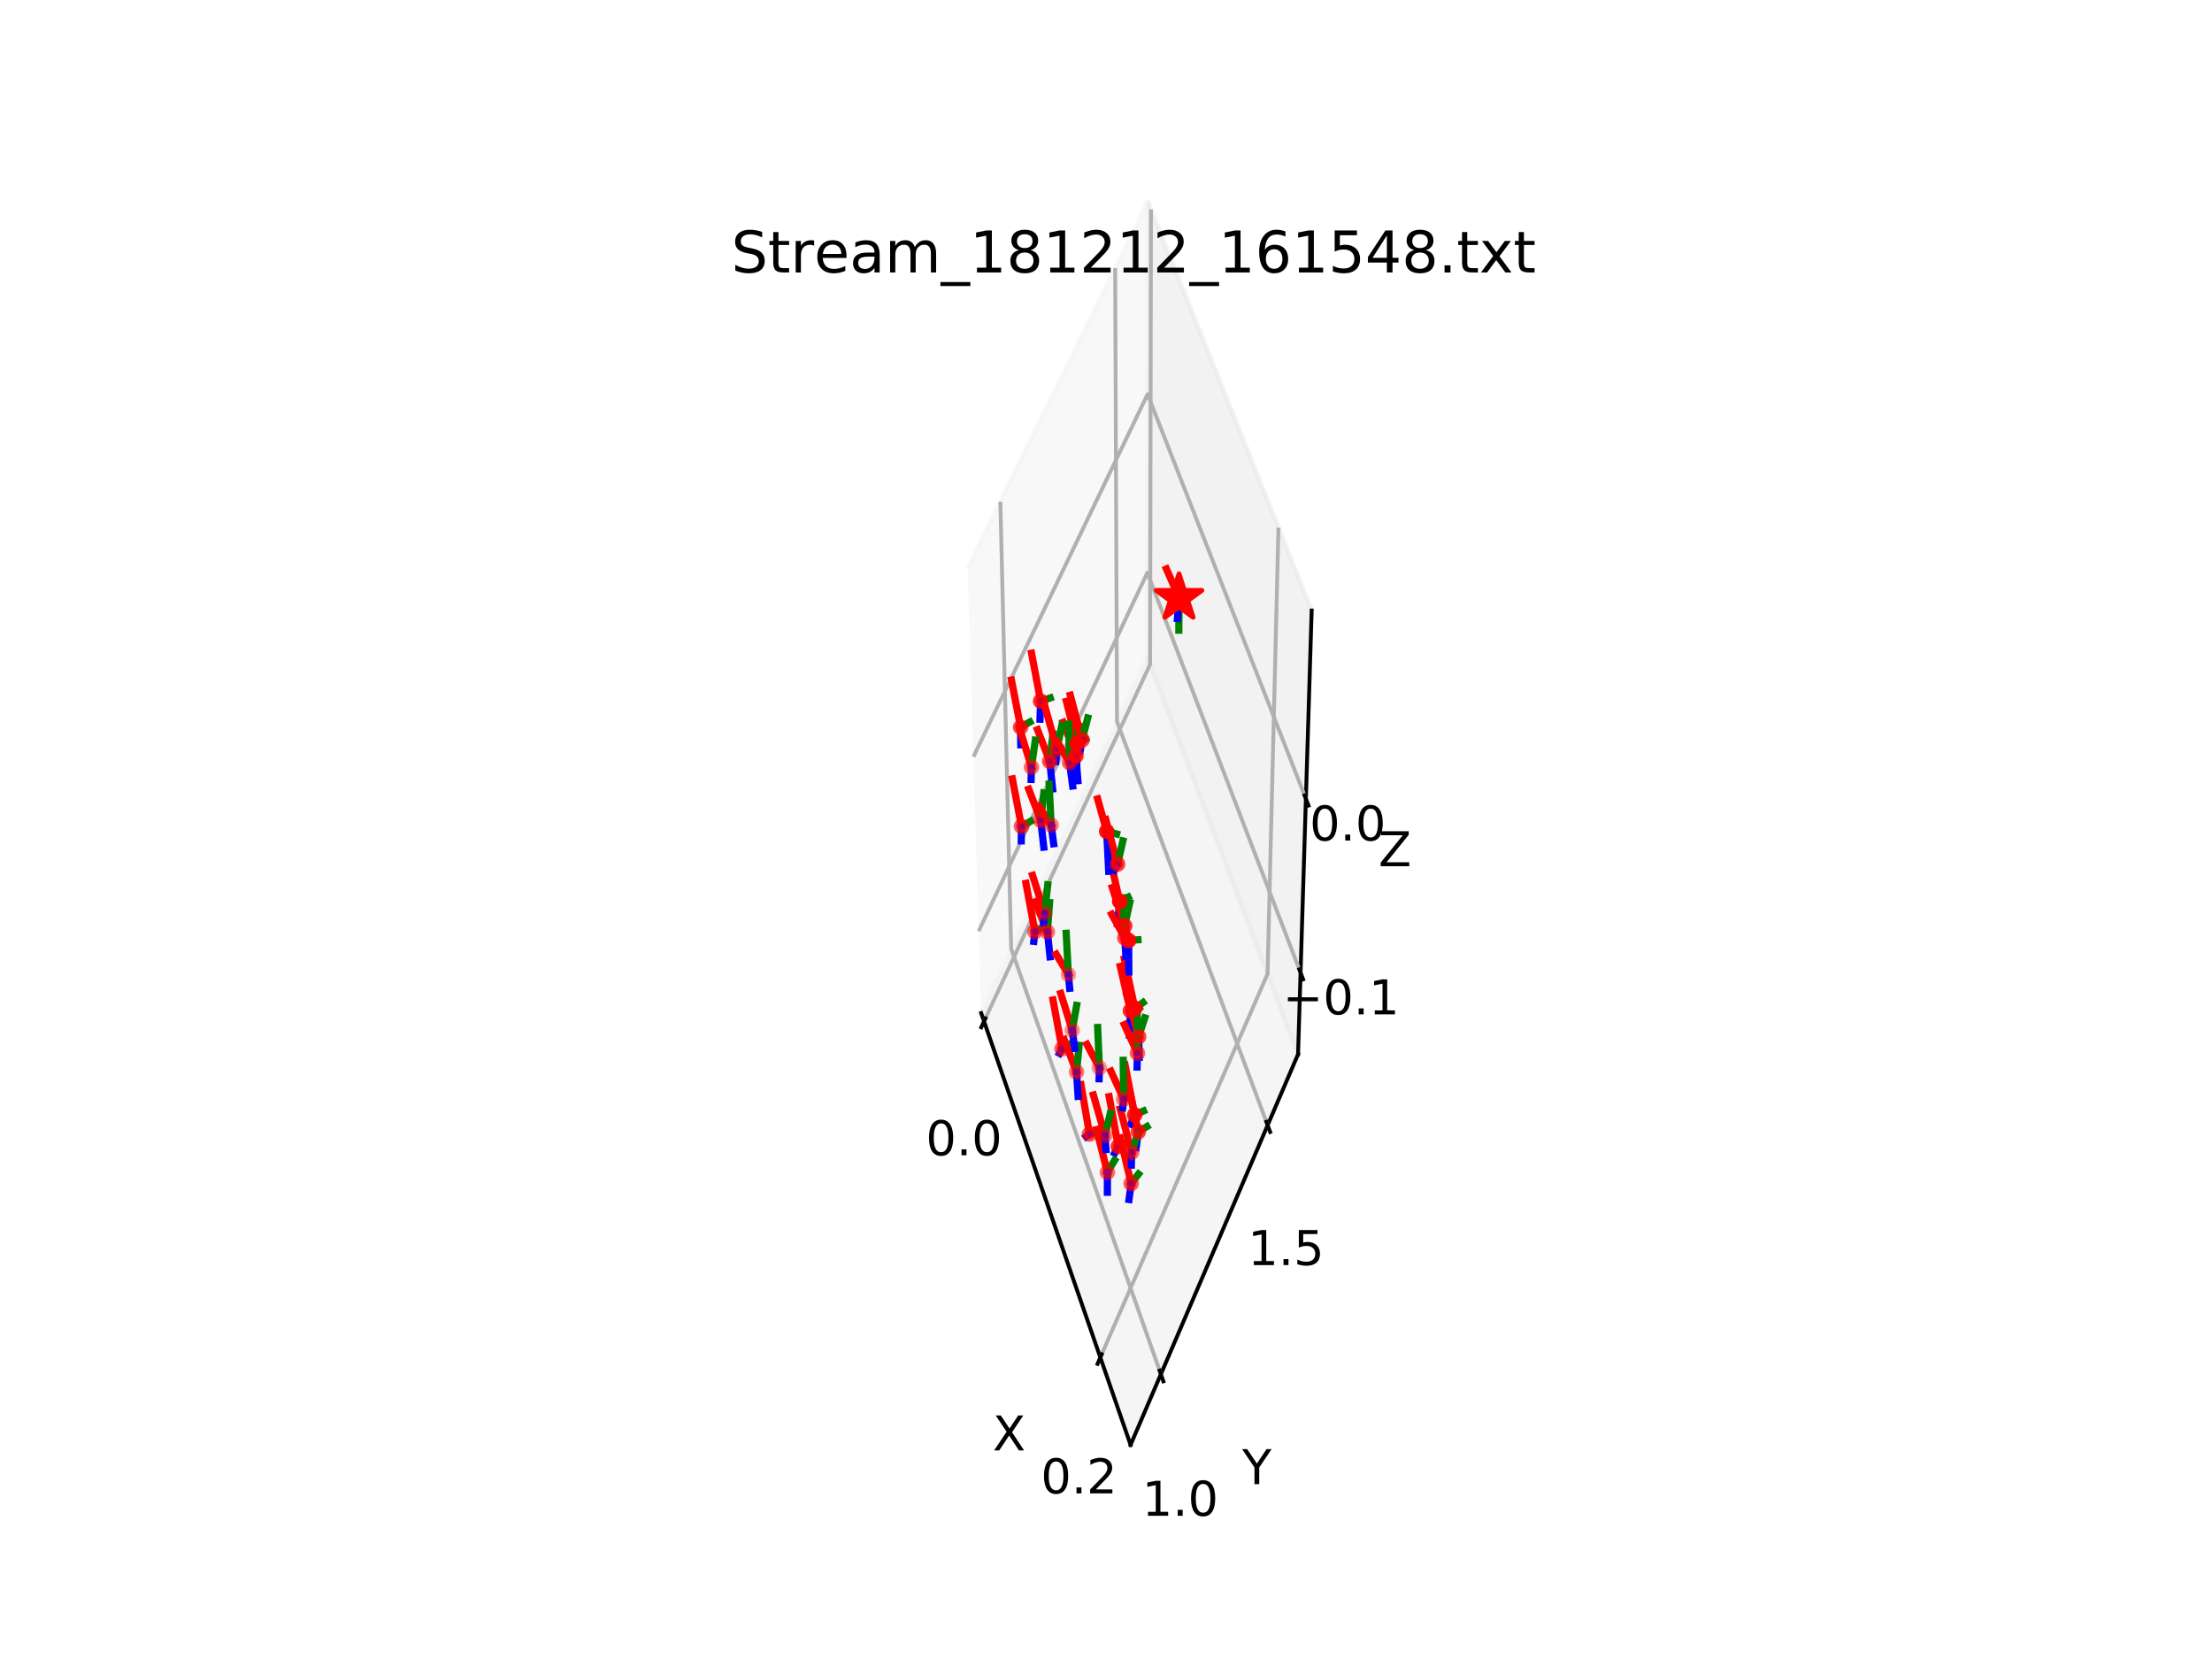 <?xml version="1.0" encoding="utf-8" standalone="no"?>
<!DOCTYPE svg PUBLIC "-//W3C//DTD SVG 1.1//EN"
  "http://www.w3.org/Graphics/SVG/1.1/DTD/svg11.dtd">
<!-- Created with matplotlib (https://matplotlib.org/) -->
<svg height="345.6pt" version="1.1" viewBox="0 0 460.8 345.6" width="460.8pt" xmlns="http://www.w3.org/2000/svg" xmlns:xlink="http://www.w3.org/1999/xlink">
 <defs>
  <style type="text/css">
*{stroke-linecap:butt;stroke-linejoin:round;}
  </style>
 </defs>
 <g id="figure_1">
  <g id="patch_1">
   <path d="M 0 345.6 
L 460.8 345.6 
L 460.8 0 
L 0 0 
z
" style="fill:#ffffff;"/>
  </g>
  <g id="patch_2">
   <path d="M 192.953 307.584 
L 279.367 307.584 
L 279.367 41.472 
L 192.953 41.472 
z
" style="fill:#ffffff;"/>
  </g>
  <g id="pane3d_1">
   <g id="patch_3">
    <path d="M 204.398 211.043 
L 238.984 136.81 
L 239.119 42.004 
L 201.59 118.328 
" style="fill:#f2f2f2;opacity:0.5;stroke:#f2f2f2;stroke-linejoin:miter;"/>
   </g>
  </g>
  <g id="pane3d_2">
   <g id="patch_4">
    <path d="M 238.984 136.81 
L 270.408 219.624 
L 273.243 127.183 
L 239.119 42.004 
" style="fill:#e6e6e6;opacity:0.5;stroke:#e6e6e6;stroke-linejoin:miter;"/>
   </g>
  </g>
  <g id="pane3d_3">
   <g id="patch_5">
    <path d="M 204.398 211.043 
L 235.521 300.993 
L 270.408 219.624 
L 238.984 136.81 
" style="fill:#ececec;opacity:0.5;stroke:#ececec;stroke-linejoin:miter;"/>
   </g>
  </g>
  <g id="axis3d_1">
   <g id="line2d_1">
    <path d="M 204.398 211.043 
L 235.521 300.993 
" style="fill:none;stroke:#000000;stroke-linecap:square;stroke-width:0.8;"/>
   </g>
   <g id="text_1">
    <!-- X -->
    <defs>
     <path d="M 6.297 72.906 
L 16.891 72.906 
L 35.016 45.797 
L 53.219 72.906 
L 63.812 72.906 
L 40.375 37.891 
L 65.375 0 
L 54.781 0 
L 34.281 31 
L 13.625 0 
L 2.984 0 
L 29 38.922 
z
" id="DejaVuSans-88"/>
    </defs>
    <g transform="translate(206.794 302.154)scale(0.1 -0.1)">
     <use xlink:href="#DejaVuSans-88"/>
    </g>
   </g>
   <g id="Line3DCollection_1">
    <path d="M 204.995 212.768 
L 239.587 138.401 
L 239.772 43.634 
" style="fill:none;stroke:#b0b0b0;stroke-width:0.8;"/>
    <path d="M 229.221 282.786 
L 264.057 202.886 
L 266.326 109.916 
" style="fill:none;stroke:#b0b0b0;stroke-width:0.8;"/>
   </g>
   <g id="xtick_1">
    <g id="line2d_2">
     <path d="M 205.283 212.149 
L 204.418 214.008 
" style="fill:none;stroke:#000000;stroke-linecap:square;stroke-width:0.8;"/>
    </g>
    <g id="text_2">
     <!-- 0.0 -->
     <defs>
      <path d="M 31.781 66.406 
Q 24.172 66.406 20.328 58.906 
Q 16.5 51.422 16.5 36.375 
Q 16.5 21.391 20.328 13.891 
Q 24.172 6.391 31.781 6.391 
Q 39.453 6.391 43.281 13.891 
Q 47.125 21.391 47.125 36.375 
Q 47.125 51.422 43.281 58.906 
Q 39.453 66.406 31.781 66.406 
z
M 31.781 74.219 
Q 44.047 74.219 50.516 64.516 
Q 56.984 54.828 56.984 36.375 
Q 56.984 17.969 50.516 8.266 
Q 44.047 -1.422 31.781 -1.422 
Q 19.531 -1.422 13.062 8.266 
Q 6.594 17.969 6.594 36.375 
Q 6.594 54.828 13.062 64.516 
Q 19.531 74.219 31.781 74.219 
z
" id="DejaVuSans-48"/>
      <path d="M 10.688 12.406 
L 21 12.406 
L 21 0 
L 10.688 0 
z
" id="DejaVuSans-46"/>
     </defs>
     <g transform="translate(192.869 240.666)scale(0.1 -0.1)">
      <use xlink:href="#DejaVuSans-48"/>
      <use x="63.623" xlink:href="#DejaVuSans-46"/>
      <use x="95.41" xlink:href="#DejaVuSans-48"/>
     </g>
    </g>
   </g>
   <g id="xtick_2">
    <g id="line2d_3">
     <path d="M 229.511 282.119 
L 228.639 284.12 
" style="fill:none;stroke:#000000;stroke-linecap:square;stroke-width:0.8;"/>
    </g>
    <g id="text_3">
     <!-- 0.2 -->
     <defs>
      <path d="M 19.188 8.297 
L 53.609 8.297 
L 53.609 0 
L 7.328 0 
L 7.328 8.297 
Q 12.938 14.109 22.625 23.891 
Q 32.328 33.688 34.812 36.531 
Q 39.547 41.844 41.422 45.531 
Q 43.312 49.219 43.312 52.781 
Q 43.312 58.594 39.234 62.25 
Q 35.156 65.922 28.609 65.922 
Q 23.969 65.922 18.812 64.312 
Q 13.672 62.703 7.812 59.422 
L 7.812 69.391 
Q 13.766 71.781 18.938 73 
Q 24.125 74.219 28.422 74.219 
Q 39.75 74.219 46.484 68.547 
Q 53.219 62.891 53.219 53.422 
Q 53.219 48.922 51.531 44.891 
Q 49.859 40.875 45.406 35.406 
Q 44.188 33.984 37.641 27.219 
Q 31.109 20.453 19.188 8.297 
z
" id="DejaVuSans-50"/>
     </defs>
     <g transform="translate(216.823 311.098)scale(0.1 -0.1)">
      <use xlink:href="#DejaVuSans-48"/>
      <use x="63.623" xlink:href="#DejaVuSans-46"/>
      <use x="95.41" xlink:href="#DejaVuSans-50"/>
     </g>
    </g>
   </g>
  </g>
  <g id="axis3d_2">
   <g id="line2d_4">
    <path d="M 270.408 219.624 
L 235.521 300.993 
" style="fill:none;stroke:#000000;stroke-linecap:square;stroke-width:0.8;"/>
   </g>
   <g id="text_4">
    <!-- Y -->
    <defs>
     <path d="M -0.203 72.906 
L 10.406 72.906 
L 30.609 42.922 
L 50.688 72.906 
L 61.281 72.906 
L 35.5 34.719 
L 35.5 0 
L 25.594 0 
L 25.594 34.719 
z
" id="DejaVuSans-89"/>
    </defs>
    <g transform="translate(258.772 309.176)scale(0.1 -0.1)">
     <use xlink:href="#DejaVuSans-89"/>
    </g>
   </g>
   <g id="Line3DCollection_2">
    <path d="M 208.389 104.501 
L 210.646 197.632 
L 241.834 286.27 
" style="fill:none;stroke:#b0b0b0;stroke-width:0.8;"/>
    <path d="M 232.311 55.849 
L 232.692 150.313 
L 264.072 234.402 
" style="fill:none;stroke:#b0b0b0;stroke-width:0.8;"/>
   </g>
   <g id="xtick_3">
    <g id="line2d_5">
     <path d="M 241.572 285.527 
L 242.357 287.756 
" style="fill:none;stroke:#000000;stroke-linecap:square;stroke-width:0.8;"/>
    </g>
    <g id="text_5">
     <!-- 1.0 -->
     <defs>
      <path d="M 12.406 8.297 
L 28.516 8.297 
L 28.516 63.922 
L 10.984 60.406 
L 10.984 69.391 
L 28.422 72.906 
L 38.281 72.906 
L 38.281 8.297 
L 54.391 8.297 
L 54.391 0 
L 12.406 0 
z
" id="DejaVuSans-49"/>
     </defs>
     <g transform="translate(237.911 315.767)scale(0.1 -0.1)">
      <use xlink:href="#DejaVuSans-49"/>
      <use x="63.623" xlink:href="#DejaVuSans-46"/>
      <use x="95.41" xlink:href="#DejaVuSans-48"/>
     </g>
    </g>
   </g>
   <g id="xtick_4">
    <g id="line2d_6">
     <path d="M 263.809 233.699 
L 264.598 235.811 
" style="fill:none;stroke:#000000;stroke-linecap:square;stroke-width:0.8;"/>
    </g>
    <g id="text_6">
     <!-- 1.5 -->
     <defs>
      <path d="M 10.797 72.906 
L 49.516 72.906 
L 49.516 64.594 
L 19.828 64.594 
L 19.828 46.734 
Q 21.969 47.469 24.109 47.828 
Q 26.266 48.188 28.422 48.188 
Q 40.625 48.188 47.75 41.5 
Q 54.891 34.812 54.891 23.391 
Q 54.891 11.625 47.562 5.094 
Q 40.234 -1.422 26.906 -1.422 
Q 22.312 -1.422 17.547 -0.641 
Q 12.797 0.141 7.719 1.703 
L 7.719 11.625 
Q 12.109 9.234 16.797 8.062 
Q 21.484 6.891 26.703 6.891 
Q 35.156 6.891 40.078 11.328 
Q 45.016 15.766 45.016 23.391 
Q 45.016 31 40.078 35.438 
Q 35.156 39.891 26.703 39.891 
Q 22.75 39.891 18.812 39.016 
Q 14.891 38.141 10.797 36.281 
z
" id="DejaVuSans-53"/>
     </defs>
     <g transform="translate(259.951 263.535)scale(0.1 -0.1)">
      <use xlink:href="#DejaVuSans-49"/>
      <use x="63.623" xlink:href="#DejaVuSans-46"/>
      <use x="95.41" xlink:href="#DejaVuSans-53"/>
     </g>
    </g>
   </g>
  </g>
  <g id="axis3d_3">
   <g id="line2d_7">
    <path d="M 270.408 219.624 
L 273.243 127.183 
" style="fill:none;stroke:#000000;stroke-linecap:square;stroke-width:0.8;"/>
   </g>
   <g id="text_7">
    <!-- Z -->
    <defs>
     <path d="M 5.609 72.906 
L 62.891 72.906 
L 62.891 65.375 
L 16.797 8.297 
L 64.016 8.297 
L 64.016 0 
L 4.5 0 
L 4.5 7.516 
L 50.594 64.594 
L 5.609 64.594 
z
" id="DejaVuSans-90"/>
    </defs>
    <g transform="translate(287.169 180.452)scale(0.1 -0.1)">
     <use xlink:href="#DejaVuSans-90"/>
    </g>
   </g>
   <g id="Line3DCollection_3">
    <path d="M 270.93 202.619 
L 239.009 119.316 
L 203.881 193.982 
" style="fill:none;stroke:#b0b0b0;stroke-width:0.8;"/>
    <path d="M 272.041 166.396 
L 239.062 82.133 
L 202.781 157.649 
" style="fill:none;stroke:#b0b0b0;stroke-width:0.8;"/>
   </g>
   <g id="xtick_5">
    <g id="line2d_8">
     <path d="M 270.663 201.922 
L 271.465 204.015 
" style="fill:none;stroke:#000000;stroke-linecap:square;stroke-width:0.8;"/>
    </g>
    <g id="text_8">
     <!-- −0.1 -->
     <defs>
      <path d="M 10.594 35.5 
L 73.188 35.5 
L 73.188 27.203 
L 10.594 27.203 
z
" id="DejaVuSans-8722"/>
     </defs>
     <g transform="translate(267.231 211.305)scale(0.1 -0.1)">
      <use xlink:href="#DejaVuSans-8722"/>
      <use x="83.789" xlink:href="#DejaVuSans-48"/>
      <use x="147.412" xlink:href="#DejaVuSans-46"/>
      <use x="179.199" xlink:href="#DejaVuSans-49"/>
     </g>
    </g>
   </g>
   <g id="xtick_6">
    <g id="line2d_9">
     <path d="M 271.764 165.69 
L 272.594 167.81 
" style="fill:none;stroke:#000000;stroke-linecap:square;stroke-width:0.8;"/>
    </g>
    <g id="text_9">
     <!-- 0.0 -->
     <g transform="translate(272.812 175.096)scale(0.1 -0.1)">
      <use xlink:href="#DejaVuSans-48"/>
      <use x="63.623" xlink:href="#DejaVuSans-46"/>
      <use x="95.41" xlink:href="#DejaVuSans-48"/>
     </g>
    </g>
   </g>
  </g>
  <g id="axes_1">
   <g id="line2d_10">
    <path clip-path="url(#p96bbd51a64)" d="M 245.614 124.537 
L 242.99 118.521 
" style="fill:none;stroke:#ff0000;stroke-linecap:square;stroke-width:1.5;"/>
   </g>
   <g id="line2d_11">
    <path clip-path="url(#p96bbd51a64)" d="M 245.614 124.537 
L 245.573 131.273 
" style="fill:none;stroke:#008000;stroke-linecap:square;stroke-width:1.5;"/>
   </g>
   <g id="line2d_12">
    <path clip-path="url(#p96bbd51a64)" d="M 245.614 124.537 
L 245.28 128.843 
" style="fill:none;stroke:#0000ff;stroke-linecap:square;stroke-width:1.5;"/>
   </g>
   <g id="line2d_13">
    <path clip-path="url(#p96bbd51a64)" d="M 224.348 154.91 
L 222.15 146.11 
" style="fill:none;stroke:#ff0000;stroke-linecap:square;stroke-width:1.5;"/>
   </g>
   <g id="line2d_14">
    <path clip-path="url(#p96bbd51a64)" d="M 224.348 154.91 
L 226.095 153.926 
" style="fill:none;stroke:#008000;stroke-linecap:square;stroke-width:1.5;"/>
   </g>
   <g id="line2d_15">
    <path clip-path="url(#p96bbd51a64)" d="M 224.348 154.91 
L 224.309 161.07 
" style="fill:none;stroke:#0000ff;stroke-linecap:square;stroke-width:1.5;"/>
   </g>
   <g id="line2d_16">
    <path clip-path="url(#p96bbd51a64)" d="M 233.26 187.784 
L 231.041 178.031 
" style="fill:none;stroke:#ff0000;stroke-linecap:square;stroke-width:1.5;"/>
   </g>
   <g id="line2d_17">
    <path clip-path="url(#p96bbd51a64)" d="M 233.26 187.784 
L 235.012 186.896 
" style="fill:none;stroke:#008000;stroke-linecap:square;stroke-width:1.5;"/>
   </g>
   <g id="line2d_18">
    <path clip-path="url(#p96bbd51a64)" d="M 233.26 187.784 
L 232.792 192.446 
" style="fill:none;stroke:#0000ff;stroke-linecap:square;stroke-width:1.5;"/>
   </g>
   <g id="line2d_19">
    <path clip-path="url(#p96bbd51a64)" d="M 236.406 210.058 
L 234.226 199.786 
" style="fill:none;stroke:#ff0000;stroke-linecap:square;stroke-width:1.5;"/>
   </g>
   <g id="line2d_20">
    <path clip-path="url(#p96bbd51a64)" d="M 236.406 210.058 
L 238.1 208.857 
" style="fill:none;stroke:#008000;stroke-linecap:square;stroke-width:1.5;"/>
   </g>
   <g id="line2d_21">
    <path clip-path="url(#p96bbd51a64)" d="M 236.406 210.058 
L 235.629 213.118 
" style="fill:none;stroke:#0000ff;stroke-linecap:square;stroke-width:1.5;"/>
   </g>
   <g id="line2d_22">
    <path clip-path="url(#p96bbd51a64)" d="M 236.371 232.264 
L 234.368 221.836 
" style="fill:none;stroke:#ff0000;stroke-linecap:square;stroke-width:1.5;"/>
   </g>
   <g id="line2d_23">
    <path clip-path="url(#p96bbd51a64)" d="M 236.371 232.264 
L 238.214 231.437 
" style="fill:none;stroke:#008000;stroke-linecap:square;stroke-width:1.5;"/>
   </g>
   <g id="line2d_24">
    <path clip-path="url(#p96bbd51a64)" d="M 236.371 232.264 
L 235.567 234.193 
" style="fill:none;stroke:#0000ff;stroke-linecap:square;stroke-width:1.5;"/>
   </g>
   <g id="line2d_25">
    <path clip-path="url(#p96bbd51a64)" d="M 232.958 238.831 
L 231.056 228.448 
" style="fill:none;stroke:#ff0000;stroke-linecap:square;stroke-width:1.5;"/>
   </g>
   <g id="line2d_26">
    <path clip-path="url(#p96bbd51a64)" d="M 232.958 238.831 
L 234.863 238.171 
" style="fill:none;stroke:#008000;stroke-linecap:square;stroke-width:1.5;"/>
   </g>
   <g id="line2d_27">
    <path clip-path="url(#p96bbd51a64)" d="M 232.958 238.831 
L 232.218 240.201 
" style="fill:none;stroke:#0000ff;stroke-linecap:square;stroke-width:1.5;"/>
   </g>
   <g id="line2d_28">
    <path clip-path="url(#p96bbd51a64)" d="M 226.959 236.251 
L 225.192 225.963 
" style="fill:none;stroke:#ff0000;stroke-linecap:square;stroke-width:1.5;"/>
   </g>
   <g id="line2d_29">
    <path clip-path="url(#p96bbd51a64)" d="M 226.959 236.251 
L 228.913 235.787 
" style="fill:none;stroke:#008000;stroke-linecap:square;stroke-width:1.5;"/>
   </g>
   <g id="line2d_30">
    <path clip-path="url(#p96bbd51a64)" d="M 226.959 236.251 
L 226.269 236.76 
" style="fill:none;stroke:#0000ff;stroke-linecap:square;stroke-width:1.5;"/>
   </g>
   <g id="line2d_31">
    <path clip-path="url(#p96bbd51a64)" d="M 221.242 218.484 
L 219.356 208.313 
" style="fill:none;stroke:#ff0000;stroke-linecap:square;stroke-width:1.5;"/>
   </g>
   <g id="line2d_32">
    <path clip-path="url(#p96bbd51a64)" d="M 221.242 218.484 
L 223.089 217.384 
" style="fill:none;stroke:#008000;stroke-linecap:square;stroke-width:1.5;"/>
   </g>
   <g id="line2d_33">
    <path clip-path="url(#p96bbd51a64)" d="M 221.242 218.484 
L 220.721 219.424 
" style="fill:none;stroke:#0000ff;stroke-linecap:square;stroke-width:1.5;"/>
   </g>
   <g id="line2d_34">
    <path clip-path="url(#p96bbd51a64)" d="M 215.594 194.066 
L 213.727 184.011 
" style="fill:none;stroke:#ff0000;stroke-linecap:square;stroke-width:1.5;"/>
   </g>
   <g id="line2d_35">
    <path clip-path="url(#p96bbd51a64)" d="M 215.594 194.066 
L 217.492 193.129 
" style="fill:none;stroke:#008000;stroke-linecap:square;stroke-width:1.5;"/>
   </g>
   <g id="line2d_36">
    <path clip-path="url(#p96bbd51a64)" d="M 215.594 194.066 
L 215.364 196.096 
" style="fill:none;stroke:#0000ff;stroke-linecap:square;stroke-width:1.5;"/>
   </g>
   <g id="line2d_37">
    <path clip-path="url(#p96bbd51a64)" d="M 212.785 172.135 
L 210.896 162.257 
" style="fill:none;stroke:#ff0000;stroke-linecap:square;stroke-width:1.5;"/>
   </g>
   <g id="line2d_38">
    <path clip-path="url(#p96bbd51a64)" d="M 212.785 172.135 
L 214.682 171.088 
" style="fill:none;stroke:#008000;stroke-linecap:square;stroke-width:1.5;"/>
   </g>
   <g id="line2d_39">
    <path clip-path="url(#p96bbd51a64)" d="M 212.785 172.135 
L 212.746 175.167 
" style="fill:none;stroke:#0000ff;stroke-linecap:square;stroke-width:1.5;"/>
   </g>
   <g id="line2d_40">
    <path clip-path="url(#p96bbd51a64)" d="M 212.61 151.495 
L 210.704 141.657 
" style="fill:none;stroke:#ff0000;stroke-linecap:square;stroke-width:1.5;"/>
   </g>
   <g id="line2d_41">
    <path clip-path="url(#p96bbd51a64)" d="M 212.61 151.495 
L 214.536 150.408 
" style="fill:none;stroke:#008000;stroke-linecap:square;stroke-width:1.5;"/>
   </g>
   <g id="line2d_42">
    <path clip-path="url(#p96bbd51a64)" d="M 212.61 151.495 
L 212.652 155.157 
" style="fill:none;stroke:#0000ff;stroke-linecap:square;stroke-width:1.5;"/>
   </g>
   <g id="line2d_43">
    <path clip-path="url(#p96bbd51a64)" d="M 216.778 146.05 
L 214.886 136.066 
" style="fill:none;stroke:#ff0000;stroke-linecap:square;stroke-width:1.5;"/>
   </g>
   <g id="line2d_44">
    <path clip-path="url(#p96bbd51a64)" d="M 216.778 146.05 
L 218.776 145.396 
" style="fill:none;stroke:#008000;stroke-linecap:square;stroke-width:1.5;"/>
   </g>
   <g id="line2d_45">
    <path clip-path="url(#p96bbd51a64)" d="M 216.778 146.05 
L 216.651 149.819 
" style="fill:none;stroke:#0000ff;stroke-linecap:square;stroke-width:1.5;"/>
   </g>
   <g id="line2d_46">
    <path clip-path="url(#p96bbd51a64)" d="M 230.545 173.2 
L 228.655 166.414 
" style="fill:none;stroke:#ff0000;stroke-linecap:square;stroke-width:1.5;"/>
   </g>
   <g id="line2d_47">
    <path clip-path="url(#p96bbd51a64)" d="M 230.545 173.2 
L 232.608 173.731 
" style="fill:none;stroke:#008000;stroke-linecap:square;stroke-width:1.5;"/>
   </g>
   <g id="line2d_48">
    <path clip-path="url(#p96bbd51a64)" d="M 230.545 173.2 
L 230.961 181.511 
" style="fill:none;stroke:#0000ff;stroke-linecap:square;stroke-width:1.5;"/>
   </g>
   <g id="line2d_49">
    <path clip-path="url(#p96bbd51a64)" d="M 235.114 195.919 
L 233.047 187.48 
" style="fill:none;stroke:#ff0000;stroke-linecap:square;stroke-width:1.5;"/>
   </g>
   <g id="line2d_50">
    <path clip-path="url(#p96bbd51a64)" d="M 235.114 195.919 
L 237.059 195.776 
" style="fill:none;stroke:#008000;stroke-linecap:square;stroke-width:1.5;"/>
   </g>
   <g id="line2d_51">
    <path clip-path="url(#p96bbd51a64)" d="M 235.114 195.919 
L 235.159 202.471 
" style="fill:none;stroke:#0000ff;stroke-linecap:square;stroke-width:1.5;"/>
   </g>
   <g id="line2d_52">
    <path clip-path="url(#p96bbd51a64)" d="M 235.491 210.562 
L 233.371 201.319 
" style="fill:none;stroke:#ff0000;stroke-linecap:square;stroke-width:1.5;"/>
   </g>
   <g id="line2d_53">
    <path clip-path="url(#p96bbd51a64)" d="M 235.491 210.562 
L 237.332 209.876 
" style="fill:none;stroke:#008000;stroke-linecap:square;stroke-width:1.5;"/>
   </g>
   <g id="line2d_54">
    <path clip-path="url(#p96bbd51a64)" d="M 235.491 210.562 
L 235.289 215.653 
" style="fill:none;stroke:#0000ff;stroke-linecap:square;stroke-width:1.5;"/>
   </g>
   <g id="line2d_55">
    <path clip-path="url(#p96bbd51a64)" d="M 237.133 235.746 
L 235.046 225.943 
" style="fill:none;stroke:#ff0000;stroke-linecap:square;stroke-width:1.5;"/>
   </g>
   <g id="line2d_56">
    <path clip-path="url(#p96bbd51a64)" d="M 237.133 235.746 
L 238.921 234.682 
" style="fill:none;stroke:#008000;stroke-linecap:square;stroke-width:1.5;"/>
   </g>
   <g id="line2d_57">
    <path clip-path="url(#p96bbd51a64)" d="M 237.133 235.746 
L 236.687 239.061 
" style="fill:none;stroke:#0000ff;stroke-linecap:square;stroke-width:1.5;"/>
   </g>
   <g id="line2d_58">
    <path clip-path="url(#p96bbd51a64)" d="M 235.641 246.554 
L 233.407 237.073 
" style="fill:none;stroke:#ff0000;stroke-linecap:square;stroke-width:1.5;"/>
   </g>
   <g id="line2d_59">
    <path clip-path="url(#p96bbd51a64)" d="M 235.641 246.554 
L 237.162 244.581 
" style="fill:none;stroke:#008000;stroke-linecap:square;stroke-width:1.5;"/>
   </g>
   <g id="line2d_60">
    <path clip-path="url(#p96bbd51a64)" d="M 235.641 246.554 
L 235.198 249.878 
" style="fill:none;stroke:#0000ff;stroke-linecap:square;stroke-width:1.5;"/>
   </g>
   <g id="line2d_61">
    <path clip-path="url(#p96bbd51a64)" d="M 230.692 244.205 
L 228.44 235.298 
" style="fill:none;stroke:#ff0000;stroke-linecap:square;stroke-width:1.5;"/>
   </g>
   <g id="line2d_62">
    <path clip-path="url(#p96bbd51a64)" d="M 230.692 244.205 
L 232.175 241.74 
" style="fill:none;stroke:#008000;stroke-linecap:square;stroke-width:1.5;"/>
   </g>
   <g id="line2d_63">
    <path clip-path="url(#p96bbd51a64)" d="M 230.692 244.205 
L 230.689 248.366 
" style="fill:none;stroke:#0000ff;stroke-linecap:square;stroke-width:1.5;"/>
   </g>
   <g id="line2d_64">
    <path clip-path="url(#p96bbd51a64)" d="M 224.262 223.307 
L 221.684 216.547 
" style="fill:none;stroke:#ff0000;stroke-linecap:square;stroke-width:1.5;"/>
   </g>
   <g id="line2d_65">
    <path clip-path="url(#p96bbd51a64)" d="M 224.262 223.307 
L 224.803 217.77 
" style="fill:none;stroke:#008000;stroke-linecap:square;stroke-width:1.5;"/>
   </g>
   <g id="line2d_66">
    <path clip-path="url(#p96bbd51a64)" d="M 224.262 223.307 
L 224.586 228.393 
" style="fill:none;stroke:#0000ff;stroke-linecap:square;stroke-width:1.5;"/>
   </g>
   <g id="line2d_67">
    <path clip-path="url(#p96bbd51a64)" d="M 218.185 194.126 
L 215.646 187.852 
" style="fill:none;stroke:#ff0000;stroke-linecap:square;stroke-width:1.5;"/>
   </g>
   <g id="line2d_68">
    <path clip-path="url(#p96bbd51a64)" d="M 218.185 194.126 
L 218.647 188.017 
" style="fill:none;stroke:#008000;stroke-linecap:square;stroke-width:1.5;"/>
   </g>
   <g id="line2d_69">
    <path clip-path="url(#p96bbd51a64)" d="M 218.185 194.126 
L 218.743 199.315 
" style="fill:none;stroke:#0000ff;stroke-linecap:square;stroke-width:1.5;"/>
   </g>
   <g id="line2d_70">
    <path clip-path="url(#p96bbd51a64)" d="M 216.802 170.892 
L 214.304 164.409 
" style="fill:none;stroke:#ff0000;stroke-linecap:square;stroke-width:1.5;"/>
   </g>
   <g id="line2d_71">
    <path clip-path="url(#p96bbd51a64)" d="M 216.802 170.892 
L 217.443 165.166 
" style="fill:none;stroke:#008000;stroke-linecap:square;stroke-width:1.5;"/>
   </g>
   <g id="line2d_72">
    <path clip-path="url(#p96bbd51a64)" d="M 216.802 170.892 
L 217.438 176.477 
" style="fill:none;stroke:#0000ff;stroke-linecap:square;stroke-width:1.5;"/>
   </g>
   <g id="line2d_73">
    <path clip-path="url(#p96bbd51a64)" d="M 218.679 158.598 
L 216.136 152.01 
" style="fill:none;stroke:#ff0000;stroke-linecap:square;stroke-width:1.5;"/>
   </g>
   <g id="line2d_74">
    <path clip-path="url(#p96bbd51a64)" d="M 218.679 158.598 
L 219.347 152.854 
" style="fill:none;stroke:#008000;stroke-linecap:square;stroke-width:1.5;"/>
   </g>
   <g id="line2d_75">
    <path clip-path="url(#p96bbd51a64)" d="M 218.679 158.598 
L 219.284 164.348 
" style="fill:none;stroke:#0000ff;stroke-linecap:square;stroke-width:1.5;"/>
   </g>
   <g id="line2d_76">
    <path clip-path="url(#p96bbd51a64)" d="M 224.124 157.477 
L 221.458 150.469 
" style="fill:none;stroke:#ff0000;stroke-linecap:square;stroke-width:1.5;"/>
   </g>
   <g id="line2d_77">
    <path clip-path="url(#p96bbd51a64)" d="M 224.124 157.477 
L 224.752 151.275 
" style="fill:none;stroke:#008000;stroke-linecap:square;stroke-width:1.5;"/>
   </g>
   <g id="line2d_78">
    <path clip-path="url(#p96bbd51a64)" d="M 224.124 157.477 
L 224.547 162.637 
" style="fill:none;stroke:#0000ff;stroke-linecap:square;stroke-width:1.5;"/>
   </g>
   <g id="line2d_79">
    <path clip-path="url(#p96bbd51a64)" d="M 234.283 192.867 
L 231.71 184.906 
" style="fill:none;stroke:#ff0000;stroke-linecap:square;stroke-width:1.5;"/>
   </g>
   <g id="line2d_80">
    <path clip-path="url(#p96bbd51a64)" d="M 234.283 192.867 
L 235.341 188.047 
" style="fill:none;stroke:#008000;stroke-linecap:square;stroke-width:1.5;"/>
   </g>
   <g id="line2d_81">
    <path clip-path="url(#p96bbd51a64)" d="M 234.283 192.867 
L 234.601 197.922 
" style="fill:none;stroke:#0000ff;stroke-linecap:square;stroke-width:1.5;"/>
   </g>
   <g id="line2d_82">
    <path clip-path="url(#p96bbd51a64)" d="M 237.192 215.975 
L 234.731 207.324 
" style="fill:none;stroke:#ff0000;stroke-linecap:square;stroke-width:1.5;"/>
   </g>
   <g id="line2d_83">
    <path clip-path="url(#p96bbd51a64)" d="M 237.192 215.975 
L 238.477 212.038 
" style="fill:none;stroke:#008000;stroke-linecap:square;stroke-width:1.5;"/>
   </g>
   <g id="line2d_84">
    <path clip-path="url(#p96bbd51a64)" d="M 237.192 215.975 
L 237.319 220.264 
" style="fill:none;stroke:#0000ff;stroke-linecap:square;stroke-width:1.5;"/>
   </g>
   <g id="line2d_85">
    <path clip-path="url(#p96bbd51a64)" d="M 235.743 240.042 
L 233.356 231.019 
" style="fill:none;stroke:#ff0000;stroke-linecap:square;stroke-width:1.5;"/>
   </g>
   <g id="line2d_86">
    <path clip-path="url(#p96bbd51a64)" d="M 235.743 240.042 
L 237.041 236.162 
" style="fill:none;stroke:#008000;stroke-linecap:square;stroke-width:1.5;"/>
   </g>
   <g id="line2d_87">
    <path clip-path="url(#p96bbd51a64)" d="M 235.743 240.042 
L 235.681 242.711 
" style="fill:none;stroke:#0000ff;stroke-linecap:square;stroke-width:1.5;"/>
   </g>
   <g id="line2d_88">
    <path clip-path="url(#p96bbd51a64)" d="M 230.191 236.53 
L 227.774 228.105 
" style="fill:none;stroke:#ff0000;stroke-linecap:square;stroke-width:1.5;"/>
   </g>
   <g id="line2d_89">
    <path clip-path="url(#p96bbd51a64)" d="M 230.191 236.53 
L 231.286 231.924 
" style="fill:none;stroke:#008000;stroke-linecap:square;stroke-width:1.5;"/>
   </g>
   <g id="line2d_90">
    <path clip-path="url(#p96bbd51a64)" d="M 230.191 236.53 
L 230.393 239.468 
" style="fill:none;stroke:#0000ff;stroke-linecap:square;stroke-width:1.5;"/>
   </g>
   <g id="line2d_91">
    <path clip-path="url(#p96bbd51a64)" d="M 223.365 214.625 
L 220.975 206.956 
" style="fill:none;stroke:#ff0000;stroke-linecap:square;stroke-width:1.5;"/>
   </g>
   <g id="line2d_92">
    <path clip-path="url(#p96bbd51a64)" d="M 223.365 214.625 
L 224.286 209.45 
" style="fill:none;stroke:#008000;stroke-linecap:square;stroke-width:1.5;"/>
   </g>
   <g id="line2d_93">
    <path clip-path="url(#p96bbd51a64)" d="M 223.365 214.625 
L 223.891 218.373 
" style="fill:none;stroke:#0000ff;stroke-linecap:square;stroke-width:1.5;"/>
   </g>
   <g id="line2d_94">
    <path clip-path="url(#p96bbd51a64)" d="M 217.621 190.24 
L 215.101 182.354 
" style="fill:none;stroke:#ff0000;stroke-linecap:square;stroke-width:1.5;"/>
   </g>
   <g id="line2d_95">
    <path clip-path="url(#p96bbd51a64)" d="M 217.621 190.24 
L 218.268 184.31 
" style="fill:none;stroke:#008000;stroke-linecap:square;stroke-width:1.5;"/>
   </g>
   <g id="line2d_96">
    <path clip-path="url(#p96bbd51a64)" d="M 217.621 190.24 
L 217.423 192.254 
" style="fill:none;stroke:#0000ff;stroke-linecap:square;stroke-width:1.5;"/>
   </g>
   <g id="line2d_97">
    <path clip-path="url(#p96bbd51a64)" d="M 214.868 159.815 
L 212.354 151.591 
" style="fill:none;stroke:#ff0000;stroke-linecap:square;stroke-width:1.5;"/>
   </g>
   <g id="line2d_98">
    <path clip-path="url(#p96bbd51a64)" d="M 214.868 159.815 
L 215.678 154.198 
" style="fill:none;stroke:#008000;stroke-linecap:square;stroke-width:1.5;"/>
   </g>
   <g id="line2d_99">
    <path clip-path="url(#p96bbd51a64)" d="M 214.868 159.815 
L 214.797 162.375 
" style="fill:none;stroke:#0000ff;stroke-linecap:square;stroke-width:1.5;"/>
   </g>
   <g id="line2d_100">
    <path clip-path="url(#p96bbd51a64)" d="M 220.175 156.059 
L 217.692 147.243 
" style="fill:none;stroke:#ff0000;stroke-linecap:square;stroke-width:1.5;"/>
   </g>
   <g id="line2d_101">
    <path clip-path="url(#p96bbd51a64)" d="M 220.175 156.059 
L 221.196 151.117 
" style="fill:none;stroke:#008000;stroke-linecap:square;stroke-width:1.5;"/>
   </g>
   <g id="line2d_102">
    <path clip-path="url(#p96bbd51a64)" d="M 220.175 156.059 
L 219.946 158.628 
" style="fill:none;stroke:#0000ff;stroke-linecap:square;stroke-width:1.5;"/>
   </g>
   <g id="line2d_103">
    <path clip-path="url(#p96bbd51a64)" d="M 225.429 154.115 
L 222.967 144.842 
" style="fill:none;stroke:#ff0000;stroke-linecap:square;stroke-width:1.5;"/>
   </g>
   <g id="line2d_104">
    <path clip-path="url(#p96bbd51a64)" d="M 225.429 154.115 
L 226.587 149.569 
" style="fill:none;stroke:#008000;stroke-linecap:square;stroke-width:1.5;"/>
   </g>
   <g id="line2d_105">
    <path clip-path="url(#p96bbd51a64)" d="M 225.429 154.115 
L 225.025 156.446 
" style="fill:none;stroke:#0000ff;stroke-linecap:square;stroke-width:1.5;"/>
   </g>
   <g id="line2d_106">
    <path clip-path="url(#p96bbd51a64)" d="M 232.816 180.011 
L 230.36 170.737 
" style="fill:none;stroke:#ff0000;stroke-linecap:square;stroke-width:1.5;"/>
   </g>
   <g id="line2d_107">
    <path clip-path="url(#p96bbd51a64)" d="M 232.816 180.011 
L 233.912 175.182 
" style="fill:none;stroke:#008000;stroke-linecap:square;stroke-width:1.5;"/>
   </g>
   <g id="line2d_108">
    <path clip-path="url(#p96bbd51a64)" d="M 232.816 180.011 
L 232.155 181.253 
" style="fill:none;stroke:#0000ff;stroke-linecap:square;stroke-width:1.5;"/>
   </g>
   <g id="line2d_109">
    <path clip-path="url(#p96bbd51a64)" d="M 234.313 195.381 
L 231.591 190.464 
" style="fill:none;stroke:#ff0000;stroke-linecap:square;stroke-width:1.5;"/>
   </g>
   <g id="line2d_110">
    <path clip-path="url(#p96bbd51a64)" d="M 234.313 195.381 
L 234.05 187.034 
" style="fill:none;stroke:#008000;stroke-linecap:square;stroke-width:1.5;"/>
   </g>
   <g id="line2d_111">
    <path clip-path="url(#p96bbd51a64)" d="M 234.313 195.381 
L 234.541 199.188 
" style="fill:none;stroke:#0000ff;stroke-linecap:square;stroke-width:1.5;"/>
   </g>
   <g id="line2d_112">
    <path clip-path="url(#p96bbd51a64)" d="M 236.944 219.387 
L 234.225 213.459 
" style="fill:none;stroke:#ff0000;stroke-linecap:square;stroke-width:1.5;"/>
   </g>
   <g id="line2d_113">
    <path clip-path="url(#p96bbd51a64)" d="M 236.944 219.387 
L 236.907 211.554 
" style="fill:none;stroke:#008000;stroke-linecap:square;stroke-width:1.5;"/>
   </g>
   <g id="line2d_114">
    <path clip-path="url(#p96bbd51a64)" d="M 236.944 219.387 
L 236.875 222.279 
" style="fill:none;stroke:#0000ff;stroke-linecap:square;stroke-width:1.5;"/>
   </g>
   <g id="line2d_115">
    <path clip-path="url(#p96bbd51a64)" d="M 234.088 228.956 
L 231.418 223.145 
" style="fill:none;stroke:#ff0000;stroke-linecap:square;stroke-width:1.5;"/>
   </g>
   <g id="line2d_116">
    <path clip-path="url(#p96bbd51a64)" d="M 234.088 228.956 
L 233.983 220.881 
" style="fill:none;stroke:#008000;stroke-linecap:square;stroke-width:1.5;"/>
   </g>
   <g id="line2d_117">
    <path clip-path="url(#p96bbd51a64)" d="M 234.088 228.956 
L 233.876 230.776 
" style="fill:none;stroke:#0000ff;stroke-linecap:square;stroke-width:1.5;"/>
   </g>
   <g id="line2d_118">
    <path clip-path="url(#p96bbd51a64)" d="M 229.024 222.449 
L 226.421 217.56 
" style="fill:none;stroke:#ff0000;stroke-linecap:square;stroke-width:1.5;"/>
   </g>
   <g id="line2d_119">
    <path clip-path="url(#p96bbd51a64)" d="M 229.024 222.449 
L 228.668 214.046 
" style="fill:none;stroke:#008000;stroke-linecap:square;stroke-width:1.5;"/>
   </g>
   <g id="line2d_120">
    <path clip-path="url(#p96bbd51a64)" d="M 229.024 222.449 
L 228.965 224.726 
" style="fill:none;stroke:#0000ff;stroke-linecap:square;stroke-width:1.5;"/>
   </g>
   <g id="line2d_121">
    <path clip-path="url(#p96bbd51a64)" d="M 222.564 203.013 
L 220.017 198.78 
" style="fill:none;stroke:#ff0000;stroke-linecap:square;stroke-width:1.5;"/>
   </g>
   <g id="line2d_122">
    <path clip-path="url(#p96bbd51a64)" d="M 222.564 203.013 
L 222.108 194.426 
" style="fill:none;stroke:#008000;stroke-linecap:square;stroke-width:1.5;"/>
   </g>
   <g id="line2d_123">
    <path clip-path="url(#p96bbd51a64)" d="M 222.564 203.013 
L 222.83 205.875 
" style="fill:none;stroke:#0000ff;stroke-linecap:square;stroke-width:1.5;"/>
   </g>
   <g id="line2d_124">
    <path clip-path="url(#p96bbd51a64)" d="M 218.979 171.876 
L 216.446 167.955 
" style="fill:none;stroke:#ff0000;stroke-linecap:square;stroke-width:1.5;"/>
   </g>
   <g id="line2d_125">
    <path clip-path="url(#p96bbd51a64)" d="M 218.979 171.876 
L 218.545 163.343 
" style="fill:none;stroke:#008000;stroke-linecap:square;stroke-width:1.5;"/>
   </g>
   <g id="line2d_126">
    <path clip-path="url(#p96bbd51a64)" d="M 218.979 171.876 
L 219.498 175.77 
" style="fill:none;stroke:#0000ff;stroke-linecap:square;stroke-width:1.5;"/>
   </g>
   <g id="line2d_127">
    <path clip-path="url(#p96bbd51a64)" d="M 222.804 158.855 
L 220.21 154.434 
" style="fill:none;stroke:#ff0000;stroke-linecap:square;stroke-width:1.5;"/>
   </g>
   <g id="line2d_128">
    <path clip-path="url(#p96bbd51a64)" d="M 222.804 158.855 
L 222.633 150.836 
" style="fill:none;stroke:#008000;stroke-linecap:square;stroke-width:1.5;"/>
   </g>
   <g id="line2d_129">
    <path clip-path="url(#p96bbd51a64)" d="M 222.804 158.855 
L 223.458 163.741 
" style="fill:none;stroke:#0000ff;stroke-linecap:square;stroke-width:1.5;"/>
   </g>
   <g id="Path3DCollection_1">
    <defs>
     <path d="M 0 -5 
L -1.123 -1.545 
L -4.755 -1.545 
L -1.816 0.59 
L -2.939 4.045 
L -0 1.91 
L 2.939 4.045 
L 1.816 0.59 
L 4.755 -1.545 
L 1.123 -1.545 
z
" id="m8af9ce70b3" style="stroke:#ff0000;"/>
    </defs>
    <g clip-path="url(#p96bbd51a64)">
     <use style="fill:#ff0000;stroke:#ff0000;" x="245.614" xlink:href="#m8af9ce70b3" y="124.537"/>
    </g>
   </g>
   <g id="text_10">
    <!-- Stream_181212_161548.txt -->
    <defs>
     <path d="M 53.516 70.516 
L 53.516 60.891 
Q 47.906 63.578 42.922 64.891 
Q 37.938 66.219 33.297 66.219 
Q 25.25 66.219 20.875 63.094 
Q 16.5 59.969 16.5 54.203 
Q 16.5 49.359 19.406 46.891 
Q 22.312 44.438 30.422 42.922 
L 36.375 41.703 
Q 47.406 39.594 52.656 34.297 
Q 57.906 29 57.906 20.125 
Q 57.906 9.516 50.797 4.047 
Q 43.703 -1.422 29.984 -1.422 
Q 24.812 -1.422 18.969 -0.25 
Q 13.141 0.922 6.891 3.219 
L 6.891 13.375 
Q 12.891 10.016 18.656 8.297 
Q 24.422 6.594 29.984 6.594 
Q 38.422 6.594 43.016 9.906 
Q 47.609 13.234 47.609 19.391 
Q 47.609 24.75 44.312 27.781 
Q 41.016 30.812 33.5 32.328 
L 27.484 33.5 
Q 16.453 35.688 11.516 40.375 
Q 6.594 45.062 6.594 53.422 
Q 6.594 63.094 13.406 68.656 
Q 20.219 74.219 32.172 74.219 
Q 37.312 74.219 42.625 73.281 
Q 47.953 72.359 53.516 70.516 
z
" id="DejaVuSans-83"/>
     <path d="M 18.312 70.219 
L 18.312 54.688 
L 36.812 54.688 
L 36.812 47.703 
L 18.312 47.703 
L 18.312 18.016 
Q 18.312 11.328 20.141 9.422 
Q 21.969 7.516 27.594 7.516 
L 36.812 7.516 
L 36.812 0 
L 27.594 0 
Q 17.188 0 13.234 3.875 
Q 9.281 7.766 9.281 18.016 
L 9.281 47.703 
L 2.688 47.703 
L 2.688 54.688 
L 9.281 54.688 
L 9.281 70.219 
z
" id="DejaVuSans-116"/>
     <path d="M 41.109 46.297 
Q 39.594 47.172 37.812 47.578 
Q 36.031 48 33.891 48 
Q 26.266 48 22.188 43.047 
Q 18.109 38.094 18.109 28.812 
L 18.109 0 
L 9.078 0 
L 9.078 54.688 
L 18.109 54.688 
L 18.109 46.188 
Q 20.953 51.172 25.484 53.578 
Q 30.031 56 36.531 56 
Q 37.453 56 38.578 55.875 
Q 39.703 55.766 41.062 55.516 
z
" id="DejaVuSans-114"/>
     <path d="M 56.203 29.594 
L 56.203 25.203 
L 14.891 25.203 
Q 15.484 15.922 20.484 11.062 
Q 25.484 6.203 34.422 6.203 
Q 39.594 6.203 44.453 7.469 
Q 49.312 8.734 54.109 11.281 
L 54.109 2.781 
Q 49.266 0.734 44.188 -0.344 
Q 39.109 -1.422 33.891 -1.422 
Q 20.797 -1.422 13.156 6.188 
Q 5.516 13.812 5.516 26.812 
Q 5.516 40.234 12.766 48.109 
Q 20.016 56 32.328 56 
Q 43.359 56 49.781 48.891 
Q 56.203 41.797 56.203 29.594 
z
M 47.219 32.234 
Q 47.125 39.594 43.094 43.984 
Q 39.062 48.391 32.422 48.391 
Q 24.906 48.391 20.391 44.141 
Q 15.875 39.891 15.188 32.172 
z
" id="DejaVuSans-101"/>
     <path d="M 34.281 27.484 
Q 23.391 27.484 19.188 25 
Q 14.984 22.516 14.984 16.5 
Q 14.984 11.719 18.141 8.906 
Q 21.297 6.109 26.703 6.109 
Q 34.188 6.109 38.703 11.406 
Q 43.219 16.703 43.219 25.484 
L 43.219 27.484 
z
M 52.203 31.203 
L 52.203 0 
L 43.219 0 
L 43.219 8.297 
Q 40.141 3.328 35.547 0.953 
Q 30.953 -1.422 24.312 -1.422 
Q 15.922 -1.422 10.953 3.297 
Q 6 8.016 6 15.922 
Q 6 25.141 12.172 29.828 
Q 18.359 34.516 30.609 34.516 
L 43.219 34.516 
L 43.219 35.406 
Q 43.219 41.609 39.141 45 
Q 35.062 48.391 27.688 48.391 
Q 23 48.391 18.547 47.266 
Q 14.109 46.141 10.016 43.891 
L 10.016 52.203 
Q 14.938 54.109 19.578 55.047 
Q 24.219 56 28.609 56 
Q 40.484 56 46.344 49.844 
Q 52.203 43.703 52.203 31.203 
z
" id="DejaVuSans-97"/>
     <path d="M 52 44.188 
Q 55.375 50.25 60.062 53.125 
Q 64.75 56 71.094 56 
Q 79.641 56 84.281 50.016 
Q 88.922 44.047 88.922 33.016 
L 88.922 0 
L 79.891 0 
L 79.891 32.719 
Q 79.891 40.578 77.094 44.375 
Q 74.312 48.188 68.609 48.188 
Q 61.625 48.188 57.562 43.547 
Q 53.516 38.922 53.516 30.906 
L 53.516 0 
L 44.484 0 
L 44.484 32.719 
Q 44.484 40.625 41.703 44.406 
Q 38.922 48.188 33.109 48.188 
Q 26.219 48.188 22.156 43.531 
Q 18.109 38.875 18.109 30.906 
L 18.109 0 
L 9.078 0 
L 9.078 54.688 
L 18.109 54.688 
L 18.109 46.188 
Q 21.188 51.219 25.484 53.609 
Q 29.781 56 35.688 56 
Q 41.656 56 45.828 52.969 
Q 50 49.953 52 44.188 
z
" id="DejaVuSans-109"/>
     <path d="M 50.984 -16.609 
L 50.984 -23.578 
L -0.984 -23.578 
L -0.984 -16.609 
z
" id="DejaVuSans-95"/>
     <path d="M 31.781 34.625 
Q 24.75 34.625 20.719 30.859 
Q 16.703 27.094 16.703 20.516 
Q 16.703 13.922 20.719 10.156 
Q 24.75 6.391 31.781 6.391 
Q 38.812 6.391 42.859 10.172 
Q 46.922 13.969 46.922 20.516 
Q 46.922 27.094 42.891 30.859 
Q 38.875 34.625 31.781 34.625 
z
M 21.922 38.812 
Q 15.578 40.375 12.031 44.719 
Q 8.5 49.078 8.5 55.328 
Q 8.5 64.062 14.719 69.141 
Q 20.953 74.219 31.781 74.219 
Q 42.672 74.219 48.875 69.141 
Q 55.078 64.062 55.078 55.328 
Q 55.078 49.078 51.531 44.719 
Q 48 40.375 41.703 38.812 
Q 48.828 37.156 52.797 32.312 
Q 56.781 27.484 56.781 20.516 
Q 56.781 9.906 50.312 4.234 
Q 43.844 -1.422 31.781 -1.422 
Q 19.734 -1.422 13.25 4.234 
Q 6.781 9.906 6.781 20.516 
Q 6.781 27.484 10.781 32.312 
Q 14.797 37.156 21.922 38.812 
z
M 18.312 54.391 
Q 18.312 48.734 21.844 45.562 
Q 25.391 42.391 31.781 42.391 
Q 38.141 42.391 41.719 45.562 
Q 45.312 48.734 45.312 54.391 
Q 45.312 60.062 41.719 63.234 
Q 38.141 66.406 31.781 66.406 
Q 25.391 66.406 21.844 63.234 
Q 18.312 60.062 18.312 54.391 
z
" id="DejaVuSans-56"/>
     <path d="M 33.016 40.375 
Q 26.375 40.375 22.484 35.828 
Q 18.609 31.297 18.609 23.391 
Q 18.609 15.531 22.484 10.953 
Q 26.375 6.391 33.016 6.391 
Q 39.656 6.391 43.531 10.953 
Q 47.406 15.531 47.406 23.391 
Q 47.406 31.297 43.531 35.828 
Q 39.656 40.375 33.016 40.375 
z
M 52.594 71.297 
L 52.594 62.312 
Q 48.875 64.062 45.094 64.984 
Q 41.312 65.922 37.594 65.922 
Q 27.828 65.922 22.672 59.328 
Q 17.531 52.734 16.797 39.406 
Q 19.672 43.656 24.016 45.922 
Q 28.375 48.188 33.594 48.188 
Q 44.578 48.188 50.953 41.516 
Q 57.328 34.859 57.328 23.391 
Q 57.328 12.156 50.688 5.359 
Q 44.047 -1.422 33.016 -1.422 
Q 20.359 -1.422 13.672 8.266 
Q 6.984 17.969 6.984 36.375 
Q 6.984 53.656 15.188 63.938 
Q 23.391 74.219 37.203 74.219 
Q 40.922 74.219 44.703 73.484 
Q 48.484 72.75 52.594 71.297 
z
" id="DejaVuSans-54"/>
     <path d="M 37.797 64.312 
L 12.891 25.391 
L 37.797 25.391 
z
M 35.203 72.906 
L 47.609 72.906 
L 47.609 25.391 
L 58.016 25.391 
L 58.016 17.188 
L 47.609 17.188 
L 47.609 0 
L 37.797 0 
L 37.797 17.188 
L 4.891 17.188 
L 4.891 26.703 
z
" id="DejaVuSans-52"/>
     <path d="M 54.891 54.688 
L 35.109 28.078 
L 55.906 0 
L 45.312 0 
L 29.391 21.484 
L 13.484 0 
L 2.875 0 
L 24.125 28.609 
L 4.688 54.688 
L 15.281 54.688 
L 29.781 35.203 
L 44.281 54.688 
z
" id="DejaVuSans-120"/>
    </defs>
    <g transform="translate(152.348 56.761)scale(0.12 -0.12)">
     <use xlink:href="#DejaVuSans-83"/>
     <use x="63.477" xlink:href="#DejaVuSans-116"/>
     <use x="102.686" xlink:href="#DejaVuSans-114"/>
     <use x="143.768" xlink:href="#DejaVuSans-101"/>
     <use x="205.291" xlink:href="#DejaVuSans-97"/>
     <use x="266.57" xlink:href="#DejaVuSans-109"/>
     <use x="363.982" xlink:href="#DejaVuSans-95"/>
     <use x="413.982" xlink:href="#DejaVuSans-49"/>
     <use x="477.605" xlink:href="#DejaVuSans-56"/>
     <use x="541.229" xlink:href="#DejaVuSans-49"/>
     <use x="604.852" xlink:href="#DejaVuSans-50"/>
     <use x="668.475" xlink:href="#DejaVuSans-49"/>
     <use x="732.098" xlink:href="#DejaVuSans-50"/>
     <use x="795.721" xlink:href="#DejaVuSans-95"/>
     <use x="845.721" xlink:href="#DejaVuSans-49"/>
     <use x="909.344" xlink:href="#DejaVuSans-54"/>
     <use x="972.967" xlink:href="#DejaVuSans-49"/>
     <use x="1036.59" xlink:href="#DejaVuSans-53"/>
     <use x="1100.213" xlink:href="#DejaVuSans-52"/>
     <use x="1163.836" xlink:href="#DejaVuSans-56"/>
     <use x="1227.459" xlink:href="#DejaVuSans-46"/>
     <use x="1259.246" xlink:href="#DejaVuSans-116"/>
     <use x="1298.455" xlink:href="#DejaVuSans-120"/>
     <use x="1357.635" xlink:href="#DejaVuSans-116"/>
    </g>
   </g>
   <g id="Path3DCollection_2">
    <defs>
     <path d="M 0 1.118 
C 0.297 1.118 0.581 1 0.791 0.791 
C 1 0.581 1.118 0.297 1.118 0 
C 1.118 -0.297 1 -0.581 0.791 -0.791 
C 0.581 -1 0.297 -1.118 0 -1.118 
C -0.297 -1.118 -0.581 -1 -0.791 -0.791 
C -1 -0.581 -1.118 -0.297 -1.118 0 
C -1.118 0.297 -1 0.581 -0.791 0.791 
C -0.581 1 -0.297 1.118 0 1.118 
z
" id="C0_0_b5c5d2cda7"/>
    </defs>
    <g clip-path="url(#p96bbd51a64)">
     <use style="fill:#ff0000;fill-opacity:0.3;stroke:#ff0000;stroke-opacity:0.3;" x="245.614" xlink:href="#C0_0_b5c5d2cda7" y="124.537"/>
    </g>
    <g clip-path="url(#p96bbd51a64)">
     <use style="fill:#ff0000;fill-opacity:0.917;stroke:#ff0000;stroke-opacity:0.917;" x="224.348" xlink:href="#C0_0_b5c5d2cda7" y="154.91"/>
    </g>
    <g clip-path="url(#p96bbd51a64)">
     <use style="fill:#ff0000;stroke:#ff0000;" x="233.26" xlink:href="#C0_0_b5c5d2cda7" y="187.784"/>
    </g>
    <g clip-path="url(#p96bbd51a64)">
     <use style="fill:#ff0000;fill-opacity:0.973;stroke:#ff0000;stroke-opacity:0.973;" x="236.406" xlink:href="#C0_0_b5c5d2cda7" y="210.058"/>
    </g>
    <g clip-path="url(#p96bbd51a64)">
     <use style="fill:#ff0000;fill-opacity:0.886;stroke:#ff0000;stroke-opacity:0.886;" x="236.371" xlink:href="#C0_0_b5c5d2cda7" y="232.264"/>
    </g>
    <g clip-path="url(#p96bbd51a64)">
     <use style="fill:#ff0000;fill-opacity:0.784;stroke:#ff0000;stroke-opacity:0.784;" x="232.958" xlink:href="#C0_0_b5c5d2cda7" y="238.831"/>
    </g>
    <g clip-path="url(#p96bbd51a64)">
     <use style="fill:#ff0000;fill-opacity:0.641;stroke:#ff0000;stroke-opacity:0.641;" x="226.959" xlink:href="#C0_0_b5c5d2cda7" y="236.251"/>
    </g>
    <g clip-path="url(#p96bbd51a64)">
     <use style="fill:#ff0000;fill-opacity:0.594;stroke:#ff0000;stroke-opacity:0.594;" x="221.242" xlink:href="#C0_0_b5c5d2cda7" y="218.484"/>
    </g>
    <g clip-path="url(#p96bbd51a64)">
     <use style="fill:#ff0000;fill-opacity:0.587;stroke:#ff0000;stroke-opacity:0.587;" x="215.594" xlink:href="#C0_0_b5c5d2cda7" y="194.066"/>
    </g>
    <g clip-path="url(#p96bbd51a64)">
     <use style="fill:#ff0000;fill-opacity:0.625;stroke:#ff0000;stroke-opacity:0.625;" x="212.785" xlink:href="#C0_0_b5c5d2cda7" y="172.135"/>
    </g>
    <g clip-path="url(#p96bbd51a64)">
     <use style="fill:#ff0000;fill-opacity:0.721;stroke:#ff0000;stroke-opacity:0.721;" x="212.61" xlink:href="#C0_0_b5c5d2cda7" y="151.495"/>
    </g>
    <g clip-path="url(#p96bbd51a64)">
     <use style="fill:#ff0000;fill-opacity:0.813;stroke:#ff0000;stroke-opacity:0.813;" x="216.778" xlink:href="#C0_0_b5c5d2cda7" y="146.05"/>
    </g>
    <g clip-path="url(#p96bbd51a64)">
     <use style="fill:#ff0000;fill-opacity:0.925;stroke:#ff0000;stroke-opacity:0.925;" x="230.545" xlink:href="#C0_0_b5c5d2cda7" y="173.2"/>
    </g>
    <g clip-path="url(#p96bbd51a64)">
     <use style="fill:#ff0000;fill-opacity:0.908;stroke:#ff0000;stroke-opacity:0.908;" x="235.114" xlink:href="#C0_0_b5c5d2cda7" y="195.919"/>
    </g>
    <g clip-path="url(#p96bbd51a64)">
     <use style="fill:#ff0000;fill-opacity:0.836;stroke:#ff0000;stroke-opacity:0.836;" x="235.491" xlink:href="#C0_0_b5c5d2cda7" y="210.562"/>
    </g>
    <g clip-path="url(#p96bbd51a64)">
     <use style="fill:#ff0000;fill-opacity:0.729;stroke:#ff0000;stroke-opacity:0.729;" x="237.133" xlink:href="#C0_0_b5c5d2cda7" y="235.746"/>
    </g>
    <g clip-path="url(#p96bbd51a64)">
     <use style="fill:#ff0000;fill-opacity:0.621;stroke:#ff0000;stroke-opacity:0.621;" x="235.641" xlink:href="#C0_0_b5c5d2cda7" y="246.554"/>
    </g>
    <g clip-path="url(#p96bbd51a64)">
     <use style="fill:#ff0000;fill-opacity:0.549;stroke:#ff0000;stroke-opacity:0.549;" x="230.692" xlink:href="#C0_0_b5c5d2cda7" y="244.205"/>
    </g>
    <g clip-path="url(#p96bbd51a64)">
     <use style="fill:#ff0000;fill-opacity:0.507;stroke:#ff0000;stroke-opacity:0.507;" x="224.262" xlink:href="#C0_0_b5c5d2cda7" y="223.307"/>
    </g>
    <g clip-path="url(#p96bbd51a64)">
     <use style="fill:#ff0000;fill-opacity:0.516;stroke:#ff0000;stroke-opacity:0.516;" x="218.185" xlink:href="#C0_0_b5c5d2cda7" y="194.126"/>
    </g>
    <g clip-path="url(#p96bbd51a64)">
     <use style="fill:#ff0000;fill-opacity:0.572;stroke:#ff0000;stroke-opacity:0.572;" x="216.802" xlink:href="#C0_0_b5c5d2cda7" y="170.892"/>
    </g>
    <g clip-path="url(#p96bbd51a64)">
     <use style="fill:#ff0000;fill-opacity:0.676;stroke:#ff0000;stroke-opacity:0.676;" x="218.679" xlink:href="#C0_0_b5c5d2cda7" y="158.598"/>
    </g>
    <g clip-path="url(#p96bbd51a64)">
     <use style="fill:#ff0000;fill-opacity:0.834;stroke:#ff0000;stroke-opacity:0.834;" x="224.124" xlink:href="#C0_0_b5c5d2cda7" y="157.477"/>
    </g>
    <g clip-path="url(#p96bbd51a64)">
     <use style="fill:#ff0000;fill-opacity:0.82;stroke:#ff0000;stroke-opacity:0.82;" x="234.283" xlink:href="#C0_0_b5c5d2cda7" y="192.867"/>
    </g>
    <g clip-path="url(#p96bbd51a64)">
     <use style="fill:#ff0000;fill-opacity:0.729;stroke:#ff0000;stroke-opacity:0.729;" x="237.192" xlink:href="#C0_0_b5c5d2cda7" y="215.975"/>
    </g>
    <g clip-path="url(#p96bbd51a64)">
     <use style="fill:#ff0000;fill-opacity:0.565;stroke:#ff0000;stroke-opacity:0.565;" x="235.743" xlink:href="#C0_0_b5c5d2cda7" y="240.042"/>
    </g>
    <g clip-path="url(#p96bbd51a64)">
     <use style="fill:#ff0000;fill-opacity:0.461;stroke:#ff0000;stroke-opacity:0.461;" x="230.191" xlink:href="#C0_0_b5c5d2cda7" y="236.53"/>
    </g>
    <g clip-path="url(#p96bbd51a64)">
     <use style="fill:#ff0000;fill-opacity:0.393;stroke:#ff0000;stroke-opacity:0.393;" x="223.365" xlink:href="#C0_0_b5c5d2cda7" y="214.625"/>
    </g>
    <g clip-path="url(#p96bbd51a64)">
     <use style="fill:#ff0000;fill-opacity:0.415;stroke:#ff0000;stroke-opacity:0.415;" x="217.621" xlink:href="#C0_0_b5c5d2cda7" y="190.24"/>
    </g>
    <g clip-path="url(#p96bbd51a64)">
     <use style="fill:#ff0000;fill-opacity:0.53;stroke:#ff0000;stroke-opacity:0.53;" x="214.868" xlink:href="#C0_0_b5c5d2cda7" y="159.815"/>
    </g>
    <g clip-path="url(#p96bbd51a64)">
     <use style="fill:#ff0000;fill-opacity:0.631;stroke:#ff0000;stroke-opacity:0.631;" x="220.175" xlink:href="#C0_0_b5c5d2cda7" y="156.059"/>
    </g>
    <g clip-path="url(#p96bbd51a64)">
     <use style="fill:#ff0000;fill-opacity:0.742;stroke:#ff0000;stroke-opacity:0.742;" x="225.429" xlink:href="#C0_0_b5c5d2cda7" y="154.115"/>
    </g>
    <g clip-path="url(#p96bbd51a64)">
     <use style="fill:#ff0000;fill-opacity:0.732;stroke:#ff0000;stroke-opacity:0.732;" x="232.816" xlink:href="#C0_0_b5c5d2cda7" y="180.011"/>
    </g>
    <g clip-path="url(#p96bbd51a64)">
     <use style="fill:#ff0000;fill-opacity:0.673;stroke:#ff0000;stroke-opacity:0.673;" x="234.313" xlink:href="#C0_0_b5c5d2cda7" y="195.381"/>
    </g>
    <g clip-path="url(#p96bbd51a64)">
     <use style="fill:#ff0000;fill-opacity:0.579;stroke:#ff0000;stroke-opacity:0.579;" x="236.944" xlink:href="#C0_0_b5c5d2cda7" y="219.387"/>
    </g>
    <g clip-path="url(#p96bbd51a64)">
     <use style="fill:#ff0000;fill-opacity:0.491;stroke:#ff0000;stroke-opacity:0.491;" x="234.088" xlink:href="#C0_0_b5c5d2cda7" y="228.956"/>
    </g>
    <g clip-path="url(#p96bbd51a64)">
     <use style="fill:#ff0000;fill-opacity:0.39;stroke:#ff0000;stroke-opacity:0.39;" x="229.024" xlink:href="#C0_0_b5c5d2cda7" y="222.449"/>
    </g>
    <g clip-path="url(#p96bbd51a64)">
     <use style="fill:#ff0000;fill-opacity:0.372;stroke:#ff0000;stroke-opacity:0.372;" x="222.564" xlink:href="#C0_0_b5c5d2cda7" y="203.013"/>
    </g>
    <g clip-path="url(#p96bbd51a64)">
     <use style="fill:#ff0000;fill-opacity:0.461;stroke:#ff0000;stroke-opacity:0.461;" x="218.979" xlink:href="#C0_0_b5c5d2cda7" y="171.876"/>
    </g>
    <g clip-path="url(#p96bbd51a64)">
     <use style="fill:#ff0000;fill-opacity:0.603;stroke:#ff0000;stroke-opacity:0.603;" x="222.804" xlink:href="#C0_0_b5c5d2cda7" y="158.855"/>
    </g>
   </g>
  </g>
 </g>
 <defs>
  <clipPath id="p96bbd51a64">
   <rect height="266.112" width="86.413" x="192.953" y="41.472"/>
  </clipPath>
 </defs>
</svg>
